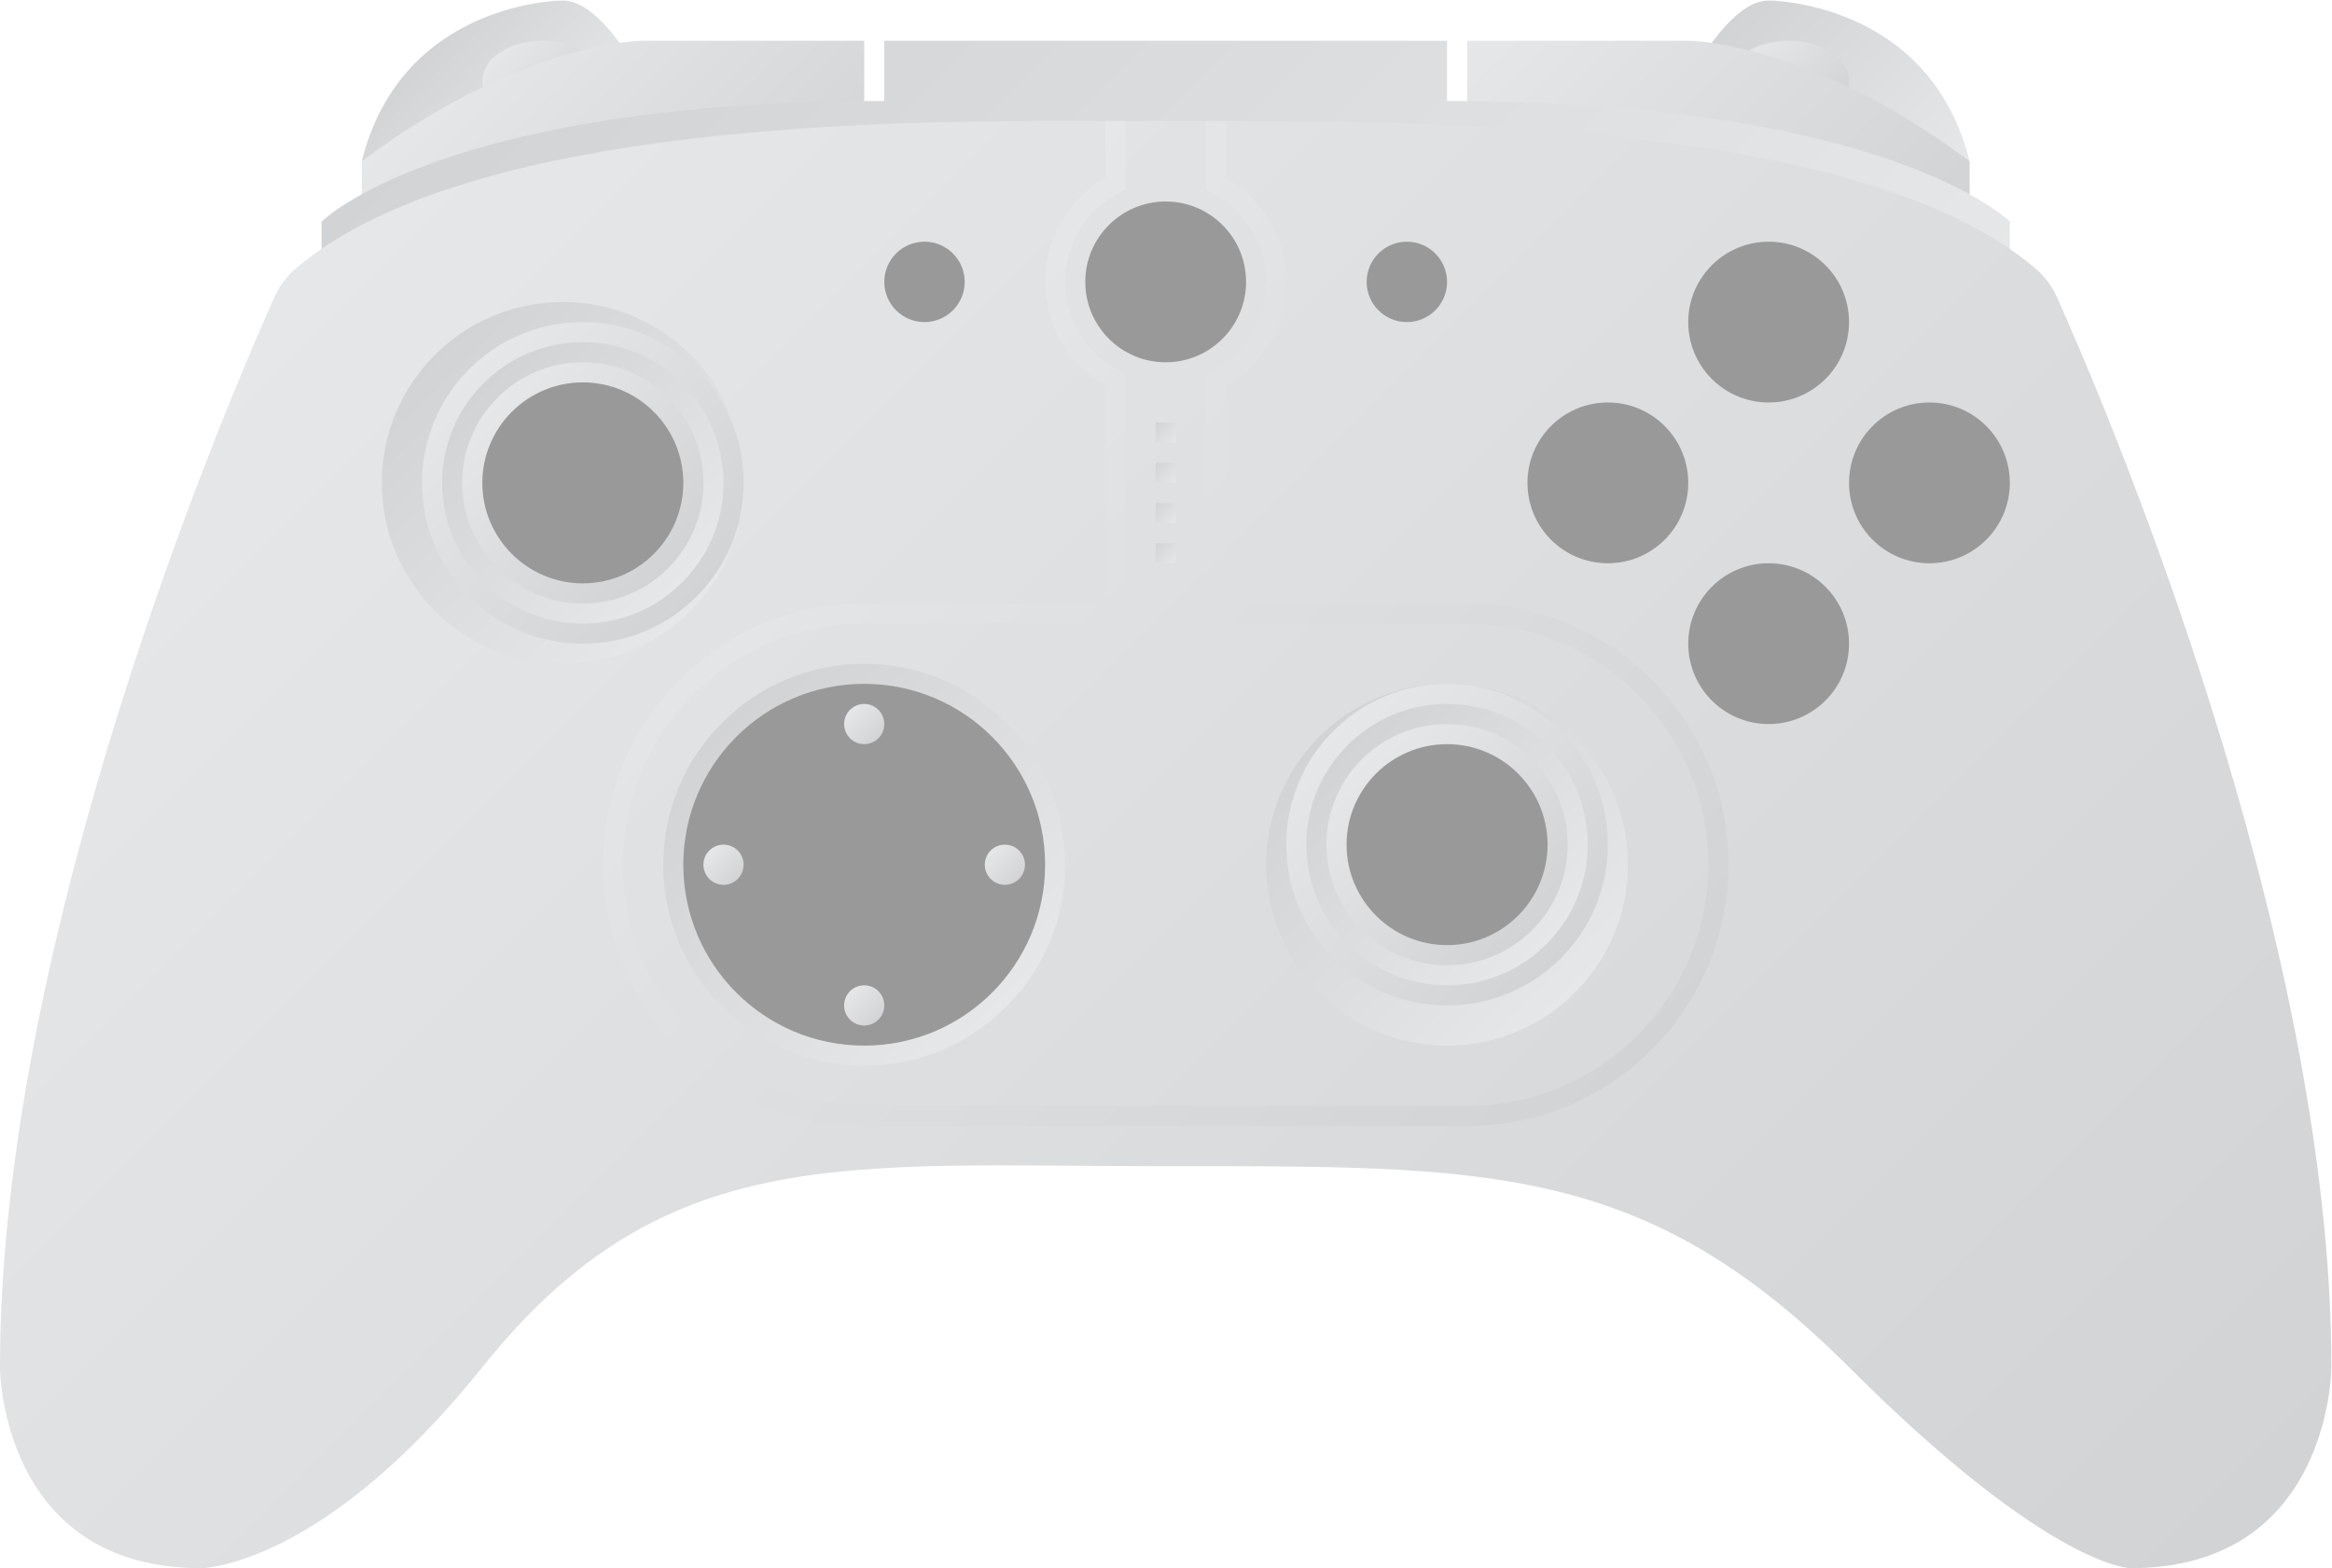 <?xml version="1.0" encoding="UTF-8" standalone="no"?>
<svg
   xmlns:dc="http://purl.org/dc/elements/1.1/"
   xmlns:cc="http://creativecommons.org/ns#"
   xmlns:rdf="http://www.w3.org/1999/02/22-rdf-syntax-ns#"
   xmlns:svg="http://www.w3.org/2000/svg"
   xmlns="http://www.w3.org/2000/svg"
   viewBox="0 0 309.333 208"
   height="208"
   width="309.333"
   xml:space="preserve"
   id="svg2"
   version="1.1"><defs
     id="defs6"><clipPath
       id="clipPath18"
       clipPathUnits="userSpaceOnUse"><path
         id="path16"
         d="m 48,192 28,8 c 0,0 -4,8 -8,8 v 0 c 0,0 -16,0 -20,-16" /></clipPath><linearGradient
       id="linearGradient28"
       spreadMethod="pad"
       gradientTransform="matrix(-12.231,12.231,12.231,12.231,67.444,191.444)"
       gradientUnits="userSpaceOnUse"
       y2="0"
       x2="1"
       y1="0"
       x1="0"><stop
         id="stop24"
         offset="0"
         style="stop-opacity:1;stop-color:#e6e7e8" /><stop
         id="stop26"
         offset="1"
         style="stop-opacity:1;stop-color:#d1d3d4" /></linearGradient><clipPath
       id="clipPath38"
       clipPathUnits="userSpaceOnUse"><path
         id="path36"
         d="m 60,200 c 0,-2.209 2.687,-4 6,-4 v 0 c 3.314,0 6,1.791 6,4 v 0 c 0,2.209 -2.686,4 -6,4 v 0 c -3.313,0 -6,-1.791 -6,-4" /></clipPath><linearGradient
       id="linearGradient48"
       spreadMethod="pad"
       gradientTransform="matrix(7.212,-7.212,-7.212,-7.212,62.394,203.606)"
       gradientUnits="userSpaceOnUse"
       y2="0"
       x2="1"
       y1="0"
       x1="0"><stop
         id="stop44"
         offset="0"
         style="stop-opacity:1;stop-color:#e6e7e8" /><stop
         id="stop46"
         offset="1"
         style="stop-opacity:1;stop-color:#d1d3d4" /></linearGradient><clipPath
       id="clipPath58"
       clipPathUnits="userSpaceOnUse"><path
         id="path56"
         d="m 76,204 c 0,0 -12,0 -28,-12 v 0 -4 h 50 v 16 z" /></clipPath><linearGradient
       id="linearGradient68"
       spreadMethod="pad"
       gradientTransform="matrix(27,-27,-27,-27,62.5,206.5)"
       gradientUnits="userSpaceOnUse"
       y2="0"
       x2="1"
       y1="0"
       x1="0"><stop
         id="stop64"
         offset="0"
         style="stop-opacity:1;stop-color:#e6e7e8" /><stop
         id="stop66"
         offset="1"
         style="stop-opacity:1;stop-color:#d1d3d4" /></linearGradient><clipPath
       id="clipPath78"
       clipPathUnits="userSpaceOnUse"><path
         id="path76"
         d="m 180,200 28,-8 c -4,16 -20,16 -20,16 v 0 c -4,0 -8,-8 -8,-8" /></clipPath><linearGradient
       id="linearGradient88"
       spreadMethod="pad"
       gradientTransform="matrix(-18.889,18.889,18.889,18.889,204.116,188.116)"
       gradientUnits="userSpaceOnUse"
       y2="0"
       x2="1"
       y1="0"
       x1="0"><stop
         id="stop84"
         offset="0"
         style="stop-opacity:1;stop-color:#e6e7e8" /><stop
         id="stop86"
         offset="1"
         style="stop-opacity:1;stop-color:#d1d3d4" /></linearGradient><clipPath
       id="clipPath98"
       clipPathUnits="userSpaceOnUse"><path
         id="path96"
         d="m 184,200 c 0,-2.209 2.686,-4 6,-4 v 0 c 3.314,0 6,1.791 6,4 v 0 c 0,2.209 -2.686,4 -6,4 v 0 c -3.314,0 -6,-1.791 -6,-4" /></clipPath><linearGradient
       id="linearGradient108"
       spreadMethod="pad"
       gradientTransform="matrix(7.212,-7.212,-7.212,-7.212,186.394,203.606)"
       gradientUnits="userSpaceOnUse"
       y2="0"
       x2="1"
       y1="0"
       x1="0"><stop
         id="stop104"
         offset="0"
         style="stop-opacity:1;stop-color:#e6e7e8" /><stop
         id="stop106"
         offset="1"
         style="stop-opacity:1;stop-color:#d1d3d4" /></linearGradient><clipPath
       id="clipPath118"
       clipPathUnits="userSpaceOnUse"><path
         id="path116"
         d="m 158,204 v -16 h 50 v 4 c -16,12 -28,12 -28,12 v 0 z" /></clipPath><linearGradient
       id="linearGradient128"
       spreadMethod="pad"
       gradientTransform="matrix(33,-33,-33,-33,163.5,209.5)"
       gradientUnits="userSpaceOnUse"
       y2="0"
       x2="1"
       y1="0"
       x1="0"><stop
         id="stop124"
         offset="0"
         style="stop-opacity:1;stop-color:#e6e7e8" /><stop
         id="stop126"
         offset="1"
         style="stop-opacity:1;stop-color:#d1d3d4" /></linearGradient><clipPath
       id="clipPath138"
       clipPathUnits="userSpaceOnUse"><path
         id="path136"
         d="m 100,204 v -6 C 56,198 44,186 44,186 v 0 -4 h 168 v 4 c 0,0 -12,12 -56,12 v 0 6 z" /></clipPath><linearGradient
       id="linearGradient148"
       spreadMethod="pad"
       gradientTransform="matrix(-86,86,86,86,171,141)"
       gradientUnits="userSpaceOnUse"
       y2="0"
       x2="1"
       y1="0"
       x1="0"><stop
         id="stop144"
         offset="0"
         style="stop-opacity:1;stop-color:#e6e7e8" /><stop
         id="stop146"
         offset="1"
         style="stop-opacity:1;stop-color:#d1d3d4" /></linearGradient><clipPath
       id="clipPath158"
       clipPathUnits="userSpaceOnUse"><path
         id="path156"
         d="m 41.418,181.311 c -0.902,-0.773 -1.615,-1.729 -2.101,-2.813 v 0 C 35.029,168.933 12,115.531 12,72 v 0 c 0,0 0,-20 20,-20 v 0 c 0,0 12,0 28,20 v 0 c 18.019,22.523 36,20 68,20 v 0 c 32,0 47.604,0.397 68,-20 v 0 c 20,-20 28,-20 28,-20 v 0 c 20,0 20,20 20,20 v 0 c 0,43.531 -23.029,96.933 -27.318,106.498 v 0 c -0.485,1.084 -1.199,2.04 -2.1,2.813 v 0 C 196.213,197.053 148,195.831 132,196 v 0 c -2.547,0.027 -5.453,0 -8,0 v 0 c -1.888,0 -4.225,0.015 -6.907,0.015 v 0 c -20.055,0 -59.473,-0.819 -75.675,-14.704" /></clipPath><linearGradient
       id="linearGradient168"
       spreadMethod="pad"
       gradientTransform="matrix(160.408,-160.408,-160.408,-160.408,47.796,187.723)"
       gradientUnits="userSpaceOnUse"
       y2="0"
       x2="1"
       y1="0"
       x1="0"><stop
         id="stop164"
         offset="0"
         style="stop-opacity:1;stop-color:#e6e7e8" /><stop
         id="stop166"
         offset="1"
         style="stop-opacity:1;stop-color:#d1d3d4" /></linearGradient><clipPath
       id="clipPath178"
       clipPathUnits="userSpaceOnUse"><path
         id="path176"
         d="M 0,256 H 256 V 0 H 0 Z" /></clipPath><clipPath
       id="clipPath190"
       clipPathUnits="userSpaceOnUse"><path
         id="path188"
         d="m 127,164 h 2 v 2 h -2 z" /></clipPath><linearGradient
       id="linearGradient200"
       spreadMethod="pad"
       gradientTransform="matrix(-2,2,2,2,129,164)"
       gradientUnits="userSpaceOnUse"
       y2="0"
       x2="1"
       y1="0"
       x1="0"><stop
         id="stop196"
         offset="0"
         style="stop-opacity:1;stop-color:#e6e7e8" /><stop
         id="stop198"
         offset="1"
         style="stop-opacity:1;stop-color:#d1d3d4" /></linearGradient><clipPath
       id="clipPath210"
       clipPathUnits="userSpaceOnUse"><path
         id="path208"
         d="m 127,160 h 2 v 2 h -2 z" /></clipPath><linearGradient
       id="linearGradient220"
       spreadMethod="pad"
       gradientTransform="matrix(-2,2,2,2,129,160)"
       gradientUnits="userSpaceOnUse"
       y2="0"
       x2="1"
       y1="0"
       x1="0"><stop
         id="stop216"
         offset="0"
         style="stop-opacity:1;stop-color:#e6e7e8" /><stop
         id="stop218"
         offset="1"
         style="stop-opacity:1;stop-color:#d1d3d4" /></linearGradient><clipPath
       id="clipPath230"
       clipPathUnits="userSpaceOnUse"><path
         id="path228"
         d="m 127,156 h 2 v 2.001 h -2 z" /></clipPath><linearGradient
       id="linearGradient240"
       spreadMethod="pad"
       gradientTransform="matrix(-2,2,2,2,129,156)"
       gradientUnits="userSpaceOnUse"
       y2="0"
       x2="1"
       y1="0"
       x1="0"><stop
         id="stop236"
         offset="0"
         style="stop-opacity:1;stop-color:#e6e7e8" /><stop
         id="stop238"
         offset="1"
         style="stop-opacity:1;stop-color:#d1d3d4" /></linearGradient><clipPath
       id="clipPath250"
       clipPathUnits="userSpaceOnUse"><path
         id="path248"
         d="m 127,152 h 2 v 2 h -2 z" /></clipPath><linearGradient
       id="linearGradient260"
       spreadMethod="pad"
       gradientTransform="matrix(-2,2,2,2,129,152)"
       gradientUnits="userSpaceOnUse"
       y2="0"
       x2="1"
       y1="0"
       x1="0"><stop
         id="stop256"
         offset="0"
         style="stop-opacity:1;stop-color:#e6e7e8" /><stop
         id="stop258"
         offset="1"
         style="stop-opacity:1;stop-color:#d1d3d4" /></linearGradient><clipPath
       id="clipPath270"
       clipPathUnits="userSpaceOnUse"><path
         id="path268"
         d="M 0,256 H 256 V 0 H 0 Z" /></clipPath><clipPath
       id="clipPath294"
       clipPathUnits="userSpaceOnUse"><path
         id="path292"
         d="m 50,160 c 0,-9.941 8.059,-18 18,-18 v 0 c 9.941,0 18,8.059 18,18 v 0 c 0,9.941 -8.059,18 -18,18 v 0 c -9.941,0 -18,-8.059 -18,-18" /></clipPath><linearGradient
       id="linearGradient304"
       spreadMethod="pad"
       gradientTransform="matrix(-25.456,25.456,25.456,25.456,80.728,147.272)"
       gradientUnits="userSpaceOnUse"
       y2="0"
       x2="1"
       y1="0"
       x1="0"><stop
         id="stop300"
         offset="0"
         style="stop-opacity:1;stop-color:#e6e7e8" /><stop
         id="stop302"
         offset="1"
         style="stop-opacity:1;stop-color:#d1d3d4" /></linearGradient><clipPath
       id="clipPath314"
       clipPathUnits="userSpaceOnUse"><path
         id="path312"
         d="m 138,122 c 0,-9.941 8.058,-18 18,-18 v 0 c 9.941,0 18,8.059 18,18 v 0 c 0,9.941 -8.059,18 -18,18 v 0 c -9.942,0 -18,-8.059 -18,-18" /></clipPath><linearGradient
       id="linearGradient324"
       spreadMethod="pad"
       gradientTransform="matrix(-25.456,25.456,25.456,25.456,168.728,109.272)"
       gradientUnits="userSpaceOnUse"
       y2="0"
       x2="1"
       y1="0"
       x1="0"><stop
         id="stop320"
         offset="0"
         style="stop-opacity:1;stop-color:#e6e7e8" /><stop
         id="stop322"
         offset="1"
         style="stop-opacity:1;stop-color:#d1d3d4" /></linearGradient><clipPath
       id="clipPath334"
       clipPathUnits="userSpaceOnUse"><path
         id="path332"
         d="m 54,160 c 0,-8.836 7.164,-16 16,-16 v 0 c 8.836,0 16,7.164 16,16 v 0 c 0,8.836 -7.164,16 -16,16 v 0 c -8.836,0 -16,-7.164 -16,-16" /></clipPath><linearGradient
       id="linearGradient344"
       spreadMethod="pad"
       gradientTransform="matrix(22.627,-22.627,-22.627,-22.627,58.686,171.314)"
       gradientUnits="userSpaceOnUse"
       y2="0"
       x2="1"
       y1="0"
       x1="0"><stop
         id="stop340"
         offset="0"
         style="stop-opacity:1;stop-color:#e6e7e8" /><stop
         id="stop342"
         offset="1"
         style="stop-opacity:1;stop-color:#d1d3d4" /></linearGradient><clipPath
       id="clipPath354"
       clipPathUnits="userSpaceOnUse"><path
         id="path352"
         d="m 56,160 c 0,-7.72 6.28,-14 14,-14 v 0 c 7.719,0 14,6.28 14,14 v 0 c 0,7.719 -6.281,14 -14,14 v 0 c -7.72,0 -14,-6.281 -14,-14" /></clipPath><linearGradient
       id="linearGradient364"
       spreadMethod="pad"
       gradientTransform="matrix(-19.79,19.79,19.79,19.79,79.895,150.105)"
       gradientUnits="userSpaceOnUse"
       y2="0"
       x2="1"
       y1="0"
       x1="0"><stop
         id="stop360"
         offset="0"
         style="stop-opacity:1;stop-color:#e6e7e8" /><stop
         id="stop362"
         offset="1"
         style="stop-opacity:1;stop-color:#d1d3d4" /></linearGradient><clipPath
       id="clipPath374"
       clipPathUnits="userSpaceOnUse"><path
         id="path372"
         d="m 58,160 c 0,-6.627 5.373,-12 12,-12 v 0 c 6.628,0 12,5.373 12,12 v 0 c 0,6.628 -5.372,12 -12,12 v 0 c -6.627,0 -12,-5.372 -12,-12" /></clipPath><linearGradient
       id="linearGradient384"
       spreadMethod="pad"
       gradientTransform="matrix(16.971,-16.971,-16.971,-16.971,61.515,168.485)"
       gradientUnits="userSpaceOnUse"
       y2="0"
       x2="1"
       y1="0"
       x1="0"><stop
         id="stop380"
         offset="0"
         style="stop-opacity:1;stop-color:#e6e7e8" /><stop
         id="stop382"
         offset="1"
         style="stop-opacity:1;stop-color:#d1d3d4" /></linearGradient><clipPath
       id="clipPath394"
       clipPathUnits="userSpaceOnUse"><path
         id="path392"
         d="M 0,256 H 256 V 0 H 0 Z" /></clipPath><clipPath
       id="clipPath406"
       clipPathUnits="userSpaceOnUse"><path
         id="path404"
         d="m 140,124 c 0,-8.837 7.163,-16 16,-16 v 0 c 8.837,0 16,7.163 16,16 v 0 c 0,8.836 -7.163,16 -16,16 v 0 c -8.837,0 -16,-7.164 -16,-16" /></clipPath><linearGradient
       id="linearGradient416"
       spreadMethod="pad"
       gradientTransform="matrix(22.627,-22.627,-22.627,-22.627,144.686,135.314)"
       gradientUnits="userSpaceOnUse"
       y2="0"
       x2="1"
       y1="0"
       x1="0"><stop
         id="stop412"
         offset="0"
         style="stop-opacity:1;stop-color:#e6e7e8" /><stop
         id="stop414"
         offset="1"
         style="stop-opacity:1;stop-color:#d1d3d4" /></linearGradient><clipPath
       id="clipPath426"
       clipPathUnits="userSpaceOnUse"><path
         id="path424"
         d="m 142,124 c 0,-7.72 6.28,-14 14,-14 v 0 c 7.72,0 14,6.28 14,14 v 0 c 0,7.719 -6.28,14 -14,14 v 0 c -7.72,0 -14,-6.281 -14,-14" /></clipPath><linearGradient
       id="linearGradient436"
       spreadMethod="pad"
       gradientTransform="matrix(-19.79,19.79,19.79,19.79,165.895,114.105)"
       gradientUnits="userSpaceOnUse"
       y2="0"
       x2="1"
       y1="0"
       x1="0"><stop
         id="stop432"
         offset="0"
         style="stop-opacity:1;stop-color:#e6e7e8" /><stop
         id="stop434"
         offset="1"
         style="stop-opacity:1;stop-color:#d1d3d4" /></linearGradient><clipPath
       id="clipPath446"
       clipPathUnits="userSpaceOnUse"><path
         id="path444"
         d="m 144,124 c 0,-6.627 5.373,-12 12,-12 v 0 c 6.627,0 12,5.373 12,12 v 0 c 0,6.628 -5.373,12 -12,12 v 0 c -6.627,0 -12,-5.372 -12,-12" /></clipPath><linearGradient
       id="linearGradient456"
       spreadMethod="pad"
       gradientTransform="matrix(16.971,-16.971,-16.971,-16.971,147.515,132.485)"
       gradientUnits="userSpaceOnUse"
       y2="0"
       x2="1"
       y1="0"
       x1="0"><stop
         id="stop452"
         offset="0"
         style="stop-opacity:1;stop-color:#e6e7e8" /><stop
         id="stop454"
         offset="1"
         style="stop-opacity:1;stop-color:#d1d3d4" /></linearGradient><clipPath
       id="clipPath466"
       clipPathUnits="userSpaceOnUse"><path
         id="path464"
         d="M 0,256 H 256 V 0 H 0 Z" /></clipPath><clipPath
       id="clipPath486"
       clipPathUnits="userSpaceOnUse"><path
         id="path484"
         d="m 78,122 c 0,-11.028 8.972,-20 20,-20 v 0 c 11.028,0 20,8.972 20,20 v 0 c 0,11.028 -8.972,20 -20,20 v 0 c -11.028,0 -20,-8.972 -20,-20" /></clipPath><linearGradient
       id="linearGradient496"
       spreadMethod="pad"
       gradientTransform="matrix(-28.271,28.271,28.271,28.271,112.136,107.864)"
       gradientUnits="userSpaceOnUse"
       y2="0"
       x2="1"
       y1="0"
       x1="0"><stop
         id="stop492"
         offset="0"
         style="stop-opacity:1;stop-color:#e6e7e8" /><stop
         id="stop494"
         offset="1"
         style="stop-opacity:1;stop-color:#d1d3d4" /></linearGradient><clipPath
       id="clipPath506"
       clipPathUnits="userSpaceOnUse"><path
         id="path504"
         d="M 0,256 H 256 V 0 H 0 Z" /></clipPath><clipPath
       id="clipPath518"
       clipPathUnits="userSpaceOnUse"><path
         id="path516"
         d="m 82,122 c 0,-1.105 0.895,-2 2,-2 v 0 c 1.105,0 2,0.895 2,2 v 0 c 0,1.105 -0.895,2 -2,2 v 0 c -1.105,0 -2,-0.895 -2,-2" /></clipPath><linearGradient
       id="linearGradient528"
       spreadMethod="pad"
       gradientTransform="matrix(2.828,-2.828,-2.828,-2.828,82.586,123.414)"
       gradientUnits="userSpaceOnUse"
       y2="0"
       x2="1"
       y1="0"
       x1="0"><stop
         id="stop524"
         offset="0"
         style="stop-opacity:1;stop-color:#e6e7e8" /><stop
         id="stop526"
         offset="1"
         style="stop-opacity:1;stop-color:#d1d3d4" /></linearGradient><clipPath
       id="clipPath538"
       clipPathUnits="userSpaceOnUse"><path
         id="path536"
         d="m 110,122 c 0,-1.105 0.895,-2 2,-2 v 0 c 1.105,0 2,0.895 2,2 v 0 c 0,1.105 -0.895,2 -2,2 v 0 c -1.105,0 -2,-0.895 -2,-2" /></clipPath><linearGradient
       id="linearGradient548"
       spreadMethod="pad"
       gradientTransform="matrix(2.828,-2.828,-2.828,-2.828,110.586,123.414)"
       gradientUnits="userSpaceOnUse"
       y2="0"
       x2="1"
       y1="0"
       x1="0"><stop
         id="stop544"
         offset="0"
         style="stop-opacity:1;stop-color:#e6e7e8" /><stop
         id="stop546"
         offset="1"
         style="stop-opacity:1;stop-color:#d1d3d4" /></linearGradient><clipPath
       id="clipPath558"
       clipPathUnits="userSpaceOnUse"><path
         id="path556"
         d="m 96,136 c 0,-1.104 0.896,-2 2,-2 v 0 c 1.104,0 2,0.896 2,2 v 0 c 0,1.104 -0.896,2 -2,2 v 0 c -1.104,0 -2,-0.896 -2,-2" /></clipPath><linearGradient
       id="linearGradient568"
       spreadMethod="pad"
       gradientTransform="matrix(2.828,-2.828,-2.828,-2.828,96.586,137.414)"
       gradientUnits="userSpaceOnUse"
       y2="0"
       x2="1"
       y1="0"
       x1="0"><stop
         id="stop564"
         offset="0"
         style="stop-opacity:1;stop-color:#e6e7e8" /><stop
         id="stop566"
         offset="1"
         style="stop-opacity:1;stop-color:#d1d3d4" /></linearGradient><clipPath
       id="clipPath578"
       clipPathUnits="userSpaceOnUse"><path
         id="path576"
         d="m 96,108 c 0,-1.104 0.896,-2 2,-2 v 0 c 1.104,0 2,0.896 2,2 v 0 c 0,1.104 -0.896,2 -2,2 v 0 c -1.104,0 -2,-0.896 -2,-2" /></clipPath><linearGradient
       id="linearGradient588"
       spreadMethod="pad"
       gradientTransform="matrix(2.828,-2.828,-2.828,-2.828,96.586,109.414)"
       gradientUnits="userSpaceOnUse"
       y2="0"
       x2="1"
       y1="0"
       x1="0"><stop
         id="stop584"
         offset="0"
         style="stop-opacity:1;stop-color:#e6e7e8" /><stop
         id="stop586"
         offset="1"
         style="stop-opacity:1;stop-color:#d1d3d4" /></linearGradient><clipPath
       id="clipPath598"
       clipPathUnits="userSpaceOnUse"><path
         id="path596"
         d="M 132,196 V 191.303 190 189.159 c 3.527,-1.546 6,-5.068 6,-9.159 v 0 c 0,-4.091 -2.473,-7.613 -6,-9.159 v 0 V 170 168.697 148 146 h 2 24 c 13.233,0 24,-10.767 24,-24 v 0 c 0,-13.233 -10.767,-24 -24,-24 v 0 H 98 c -13.234,0 -24,10.767 -24,24 v 0 c 0,13.233 10.766,24 24,24 v 0 h 24 2 v 2 20.697 1.303 0.841 c -3.527,1.546 -6,5.068 -6,9.159 v 0 c 0,4.091 2.473,7.613 6,9.159 v 0 0.841 1.303 4.697 h -2 v -5.63 c -3.583,-2.074 -6,-5.932 -6,-10.37 v 0 c 0,-4.438 2.417,-8.296 6,-10.37 v 0 V 148 H 98 C 83.641,148 72,136.359 72,122 v 0 C 72,107.641 83.641,96 98,96 v 0 h 60 c 14.359,0 26,11.641 26,26 v 0 c 0,14.359 -11.641,26 -26,26 v 0 h -24 v 21.63 c 3.582,2.074 6,5.932 6,10.37 v 0 c 0,4.438 -2.418,8.296 -6,10.37 v 0 5.63 z" /></clipPath><linearGradient
       id="linearGradient608"
       spreadMethod="pad"
       gradientTransform="matrix(73.385,-73.385,-73.385,-73.385,91.308,165.308)"
       gradientUnits="userSpaceOnUse"
       y2="0"
       x2="1"
       y1="0"
       x1="0"><stop
         id="stop604"
         offset="0"
         style="stop-opacity:1;stop-color:#e6e7e8" /><stop
         id="stop606"
         offset="1"
         style="stop-opacity:1;stop-color:#d1d3d4" /></linearGradient></defs><g
     transform="matrix(1.333,0,0,-1.333,-16,277.333)"
     id="g10"><g
       id="g12"><g
         clip-path="url(#clipPath18)"
         id="g14"><g
           id="g20"><g
             id="g22"><path
               id="path30"
               style="fill:url(#linearGradient28);stroke:none"
               d="m 48,192 28,8 c 0,0 -4,8 -8,8 v 0 c 0,0 -16,0 -20,-16" /></g></g></g></g><g
       id="g32"><g
         clip-path="url(#clipPath38)"
         id="g34"><g
           id="g40"><g
             id="g42"><path
               id="path50"
               style="fill:url(#linearGradient48);stroke:none"
               d="m 60,200 c 0,-2.209 2.687,-4 6,-4 v 0 c 3.314,0 6,1.791 6,4 v 0 c 0,2.209 -2.686,4 -6,4 v 0 c -3.313,0 -6,-1.791 -6,-4" /></g></g></g></g><g
       id="g52"><g
         clip-path="url(#clipPath58)"
         id="g54"><g
           id="g60"><g
             id="g62"><path
               id="path70"
               style="fill:url(#linearGradient68);stroke:none"
               d="m 76,204 c 0,0 -12,0 -28,-12 v 0 -4 h 50 v 16 z" /></g></g></g></g><g
       id="g72"><g
         clip-path="url(#clipPath78)"
         id="g74"><g
           id="g80"><g
             id="g82"><path
               id="path90"
               style="fill:url(#linearGradient88);stroke:none"
               d="m 180,200 28,-8 c -4,16 -20,16 -20,16 v 0 c -4,0 -8,-8 -8,-8" /></g></g></g></g><g
       id="g92"><g
         clip-path="url(#clipPath98)"
         id="g94"><g
           id="g100"><g
             id="g102"><path
               id="path110"
               style="fill:url(#linearGradient108);stroke:none"
               d="m 184,200 c 0,-2.209 2.686,-4 6,-4 v 0 c 3.314,0 6,1.791 6,4 v 0 c 0,2.209 -2.686,4 -6,4 v 0 c -3.314,0 -6,-1.791 -6,-4" /></g></g></g></g><g
       id="g112"><g
         clip-path="url(#clipPath118)"
         id="g114"><g
           id="g120"><g
             id="g122"><path
               id="path130"
               style="fill:url(#linearGradient128);stroke:none"
               d="m 158,204 v -16 h 50 v 4 c -16,12 -28,12 -28,12 v 0 z" /></g></g></g></g><g
       id="g132"><g
         clip-path="url(#clipPath138)"
         id="g134"><g
           id="g140"><g
             id="g142"><path
               id="path150"
               style="fill:url(#linearGradient148);stroke:none"
               d="m 100,204 v -6 C 56,198 44,186 44,186 v 0 -4 h 168 v 4 c 0,0 -12,12 -56,12 v 0 6 z" /></g></g></g></g><g
       id="g152"><g
         clip-path="url(#clipPath158)"
         id="g154"><g
           id="g160"><g
             id="g162"><path
               id="path170"
               style="fill:url(#linearGradient168);stroke:none"
               d="m 41.418,181.311 c -0.902,-0.773 -1.615,-1.729 -2.101,-2.813 v 0 C 35.029,168.933 12,115.531 12,72 v 0 c 0,0 0,-20 20,-20 v 0 c 0,0 12,0 28,20 v 0 c 18.019,22.523 36,20 68,20 v 0 c 32,0 47.604,0.397 68,-20 v 0 c 20,-20 28,-20 28,-20 v 0 c 20,0 20,20 20,20 v 0 c 0,43.531 -23.029,96.933 -27.318,106.498 v 0 c -0.485,1.084 -1.199,2.04 -2.1,2.813 v 0 C 196.213,197.053 148,195.831 132,196 v 0 c -2.547,0.027 -5.453,0 -8,0 v 0 c -1.888,0 -4.225,0.015 -6.907,0.015 v 0 c -20.055,0 -59.473,-0.819 -75.675,-14.704" /></g></g></g></g><g
       id="g172"><g
         clip-path="url(#clipPath178)"
         id="g174"><g
           transform="translate(136,180)"
           id="g180"><path
             id="path182"
             style="fill:#999999;fill-opacity:1;fill-rule:nonzero;stroke:none"
             d="m 0,0 c 0,-4.418 -3.582,-8 -8,-8 -4.418,0 -8,3.582 -8,8 0,4.418 3.582,8 8,8 4.418,0 8,-3.582 8,-8" /></g></g></g><g
       id="g184"><g
         clip-path="url(#clipPath190)"
         id="g186"><g
           id="g192"><g
             id="g194"><path
               id="path202"
               style="fill:url(#linearGradient200);stroke:none"
               d="m 127,164 h 2 v 2 h -2 z" /></g></g></g></g><g
       id="g204"><g
         clip-path="url(#clipPath210)"
         id="g206"><g
           id="g212"><g
             id="g214"><path
               id="path222"
               style="fill:url(#linearGradient220);stroke:none"
               d="m 127,160 h 2 v 2 h -2 z" /></g></g></g></g><g
       id="g224"><g
         clip-path="url(#clipPath230)"
         id="g226"><g
           id="g232"><g
             id="g234"><path
               id="path242"
               style="fill:url(#linearGradient240);stroke:none"
               d="m 127,156 h 2 v 2.001 h -2 z" /></g></g></g></g><g
       id="g244"><g
         clip-path="url(#clipPath250)"
         id="g246"><g
           id="g252"><g
             id="g254"><path
               id="path262"
               style="fill:url(#linearGradient260);stroke:none"
               d="m 127,152 h 2 v 2 h -2 z" /></g></g></g></g><g
       id="g264"><g
         clip-path="url(#clipPath270)"
         id="g266"><g
           transform="translate(196,176)"
           id="g272"><path
             id="path274"
             style="fill:#999999;fill-opacity:1;fill-rule:nonzero;stroke:none"
             d="m 0,0 c 0,-4.418 -3.582,-8 -8,-8 -4.418,0 -8,3.582 -8,8 0,4.418 3.582,8 8,8 4.418,0 8,-3.582 8,-8" /></g><g
           transform="translate(196,144)"
           id="g276"><path
             id="path278"
             style="fill:#999999;fill-opacity:1;fill-rule:nonzero;stroke:none"
             d="m 0,0 c 0,-4.418 -3.582,-8 -8,-8 -4.418,0 -8,3.582 -8,8 0,4.418 3.582,8 8,8 4.418,0 8,-3.582 8,-8" /></g><g
           transform="translate(180,160)"
           id="g280"><path
             id="path282"
             style="fill:#999999;fill-opacity:1;fill-rule:nonzero;stroke:none"
             d="m 0,0 c 0,-4.418 -3.582,-8 -8,-8 -4.418,0 -8,3.582 -8,8 0,4.418 3.582,8 8,8 4.418,0 8,-3.582 8,-8" /></g><g
           transform="translate(212,160)"
           id="g284"><path
             id="path286"
             style="fill:#999999;fill-opacity:1;fill-rule:nonzero;stroke:none"
             d="m 0,0 c 0,-4.418 -3.582,-8 -8,-8 -4.418,0 -8,3.582 -8,8 0,4.418 3.582,8 8,8 4.418,0 8,-3.582 8,-8" /></g></g></g><g
       id="g288"><g
         clip-path="url(#clipPath294)"
         id="g290"><g
           id="g296"><g
             id="g298"><path
               id="path306"
               style="fill:url(#linearGradient304);stroke:none"
               d="m 50,160 c 0,-9.941 8.059,-18 18,-18 v 0 c 9.941,0 18,8.059 18,18 v 0 c 0,9.941 -8.059,18 -18,18 v 0 c -9.941,0 -18,-8.059 -18,-18" /></g></g></g></g><g
       id="g308"><g
         clip-path="url(#clipPath314)"
         id="g310"><g
           id="g316"><g
             id="g318"><path
               id="path326"
               style="fill:url(#linearGradient324);stroke:none"
               d="m 138,122 c 0,-9.941 8.058,-18 18,-18 v 0 c 9.941,0 18,8.059 18,18 v 0 c 0,9.941 -8.059,18 -18,18 v 0 c -9.942,0 -18,-8.059 -18,-18" /></g></g></g></g><g
       id="g328"><g
         clip-path="url(#clipPath334)"
         id="g330"><g
           id="g336"><g
             id="g338"><path
               id="path346"
               style="fill:url(#linearGradient344);stroke:none"
               d="m 54,160 c 0,-8.836 7.164,-16 16,-16 v 0 c 8.836,0 16,7.164 16,16 v 0 c 0,8.836 -7.164,16 -16,16 v 0 c -8.836,0 -16,-7.164 -16,-16" /></g></g></g></g><g
       id="g348"><g
         clip-path="url(#clipPath354)"
         id="g350"><g
           id="g356"><g
             id="g358"><path
               id="path366"
               style="fill:url(#linearGradient364);stroke:none"
               d="m 56,160 c 0,-7.72 6.28,-14 14,-14 v 0 c 7.719,0 14,6.28 14,14 v 0 c 0,7.719 -6.281,14 -14,14 v 0 c -7.72,0 -14,-6.281 -14,-14" /></g></g></g></g><g
       id="g368"><g
         clip-path="url(#clipPath374)"
         id="g370"><g
           id="g376"><g
             id="g378"><path
               id="path386"
               style="fill:url(#linearGradient384);stroke:none"
               d="m 58,160 c 0,-6.627 5.373,-12 12,-12 v 0 c 6.628,0 12,5.373 12,12 v 0 c 0,6.628 -5.372,12 -12,12 v 0 c -6.627,0 -12,-5.372 -12,-12" /></g></g></g></g><g
       id="g388"><g
         clip-path="url(#clipPath394)"
         id="g390"><g
           transform="translate(70,170)"
           id="g396"><path
             id="path398"
             style="fill:#999999;fill-opacity:1;fill-rule:nonzero;stroke:none"
             d="m 0,0 c 5.514,0 10,-4.486 10,-10 0,-5.514 -4.486,-10 -10,-10 -5.514,0 -10,4.486 -10,10 0,5.514 4.486,10 10,10" /></g></g></g><g
       id="g400"><g
         clip-path="url(#clipPath406)"
         id="g402"><g
           id="g408"><g
             id="g410"><path
               id="path418"
               style="fill:url(#linearGradient416);stroke:none"
               d="m 140,124 c 0,-8.837 7.163,-16 16,-16 v 0 c 8.837,0 16,7.163 16,16 v 0 c 0,8.836 -7.163,16 -16,16 v 0 c -8.837,0 -16,-7.164 -16,-16" /></g></g></g></g><g
       id="g420"><g
         clip-path="url(#clipPath426)"
         id="g422"><g
           id="g428"><g
             id="g430"><path
               id="path438"
               style="fill:url(#linearGradient436);stroke:none"
               d="m 142,124 c 0,-7.72 6.28,-14 14,-14 v 0 c 7.72,0 14,6.28 14,14 v 0 c 0,7.719 -6.28,14 -14,14 v 0 c -7.72,0 -14,-6.281 -14,-14" /></g></g></g></g><g
       id="g440"><g
         clip-path="url(#clipPath446)"
         id="g442"><g
           id="g448"><g
             id="g450"><path
               id="path458"
               style="fill:url(#linearGradient456);stroke:none"
               d="m 144,124 c 0,-6.627 5.373,-12 12,-12 v 0 c 6.627,0 12,5.373 12,12 v 0 c 0,6.628 -5.373,12 -12,12 v 0 c -6.627,0 -12,-5.372 -12,-12" /></g></g></g></g><g
       id="g460"><g
         clip-path="url(#clipPath466)"
         id="g462"><g
           transform="translate(156,134)"
           id="g468"><path
             id="path470"
             style="fill:#999999;fill-opacity:1;fill-rule:nonzero;stroke:none"
             d="m 0,0 c 5.514,0 10,-4.486 10,-10 0,-5.514 -4.486,-10 -10,-10 -5.514,0 -10,4.486 -10,10 0,5.514 4.486,10 10,10" /></g><g
           transform="translate(108,180)"
           id="g472"><path
             id="path474"
             style="fill:#999999;fill-opacity:1;fill-rule:nonzero;stroke:none"
             d="m 0,0 c 0,-2.209 -1.791,-4 -4,-4 -2.209,0 -4,1.791 -4,4 0,2.209 1.791,4 4,4 2.209,0 4,-1.791 4,-4" /></g><g
           transform="translate(156,180)"
           id="g476"><path
             id="path478"
             style="fill:#999999;fill-opacity:1;fill-rule:nonzero;stroke:none"
             d="m 0,0 c 0,-2.209 -1.791,-4 -4,-4 -2.209,0 -4,1.791 -4,4 0,2.209 1.791,4 4,4 2.209,0 4,-1.791 4,-4" /></g></g></g><g
       id="g480"><g
         clip-path="url(#clipPath486)"
         id="g482"><g
           id="g488"><g
             id="g490"><path
               id="path498"
               style="fill:url(#linearGradient496);stroke:none"
               d="m 78,122 c 0,-11.028 8.972,-20 20,-20 v 0 c 11.028,0 20,8.972 20,20 v 0 c 0,11.028 -8.972,20 -20,20 v 0 c -11.028,0 -20,-8.972 -20,-20" /></g></g></g></g><g
       id="g500"><g
         clip-path="url(#clipPath506)"
         id="g502"><g
           transform="translate(116,122)"
           id="g508"><path
             id="path510"
             style="fill:#999999;fill-opacity:1;fill-rule:nonzero;stroke:none"
             d="m 0,0 c 0,-9.941 -8.059,-18 -18,-18 -9.941,0 -18,8.059 -18,18 0,9.941 8.059,18 18,18 C -8.059,18 0,9.941 0,0" /></g></g></g><g
       id="g512"><g
         clip-path="url(#clipPath518)"
         id="g514"><g
           id="g520"><g
             id="g522"><path
               id="path530"
               style="fill:url(#linearGradient528);stroke:none"
               d="m 82,122 c 0,-1.105 0.895,-2 2,-2 v 0 c 1.105,0 2,0.895 2,2 v 0 c 0,1.105 -0.895,2 -2,2 v 0 c -1.105,0 -2,-0.895 -2,-2" /></g></g></g></g><g
       id="g532"><g
         clip-path="url(#clipPath538)"
         id="g534"><g
           id="g540"><g
             id="g542"><path
               id="path550"
               style="fill:url(#linearGradient548);stroke:none"
               d="m 110,122 c 0,-1.105 0.895,-2 2,-2 v 0 c 1.105,0 2,0.895 2,2 v 0 c 0,1.105 -0.895,2 -2,2 v 0 c -1.105,0 -2,-0.895 -2,-2" /></g></g></g></g><g
       id="g552"><g
         clip-path="url(#clipPath558)"
         id="g554"><g
           id="g560"><g
             id="g562"><path
               id="path570"
               style="fill:url(#linearGradient568);stroke:none"
               d="m 96,136 c 0,-1.104 0.896,-2 2,-2 v 0 c 1.104,0 2,0.896 2,2 v 0 c 0,1.104 -0.896,2 -2,2 v 0 c -1.104,0 -2,-0.896 -2,-2" /></g></g></g></g><g
       id="g572"><g
         clip-path="url(#clipPath578)"
         id="g574"><g
           id="g580"><g
             id="g582"><path
               id="path590"
               style="fill:url(#linearGradient588);stroke:none"
               d="m 96,108 c 0,-1.104 0.896,-2 2,-2 v 0 c 1.104,0 2,0.896 2,2 v 0 c 0,1.104 -0.896,2 -2,2 v 0 c -1.104,0 -2,-0.896 -2,-2" /></g></g></g></g><g
       id="g592"><g
         clip-path="url(#clipPath598)"
         id="g594"><g
           id="g600"><g
             id="g602"><path
               id="path610"
               style="fill:url(#linearGradient608);stroke:none"
               d="M 132,196 V 191.303 190 189.159 c 3.527,-1.546 6,-5.068 6,-9.159 v 0 c 0,-4.091 -2.473,-7.613 -6,-9.159 v 0 V 170 168.697 148 146 h 2 24 c 13.233,0 24,-10.767 24,-24 v 0 c 0,-13.233 -10.767,-24 -24,-24 v 0 H 98 c -13.234,0 -24,10.767 -24,24 v 0 c 0,13.233 10.766,24 24,24 v 0 h 24 2 v 2 20.697 1.303 0.841 c -3.527,1.546 -6,5.068 -6,9.159 v 0 c 0,4.091 2.473,7.613 6,9.159 v 0 0.841 1.303 4.697 h -2 v -5.63 c -3.583,-2.074 -6,-5.932 -6,-10.37 v 0 c 0,-4.438 2.417,-8.296 6,-10.37 v 0 V 148 H 98 C 83.641,148 72,136.359 72,122 v 0 C 72,107.641 83.641,96 98,96 v 0 h 60 c 14.359,0 26,11.641 26,26 v 0 c 0,14.359 -11.641,26 -26,26 v 0 h -24 v 21.63 c 3.582,2.074 6,5.932 6,10.37 v 0 c 0,4.438 -2.418,8.296 -6,10.37 v 0 5.63 z" /></g></g></g></g></g></svg>